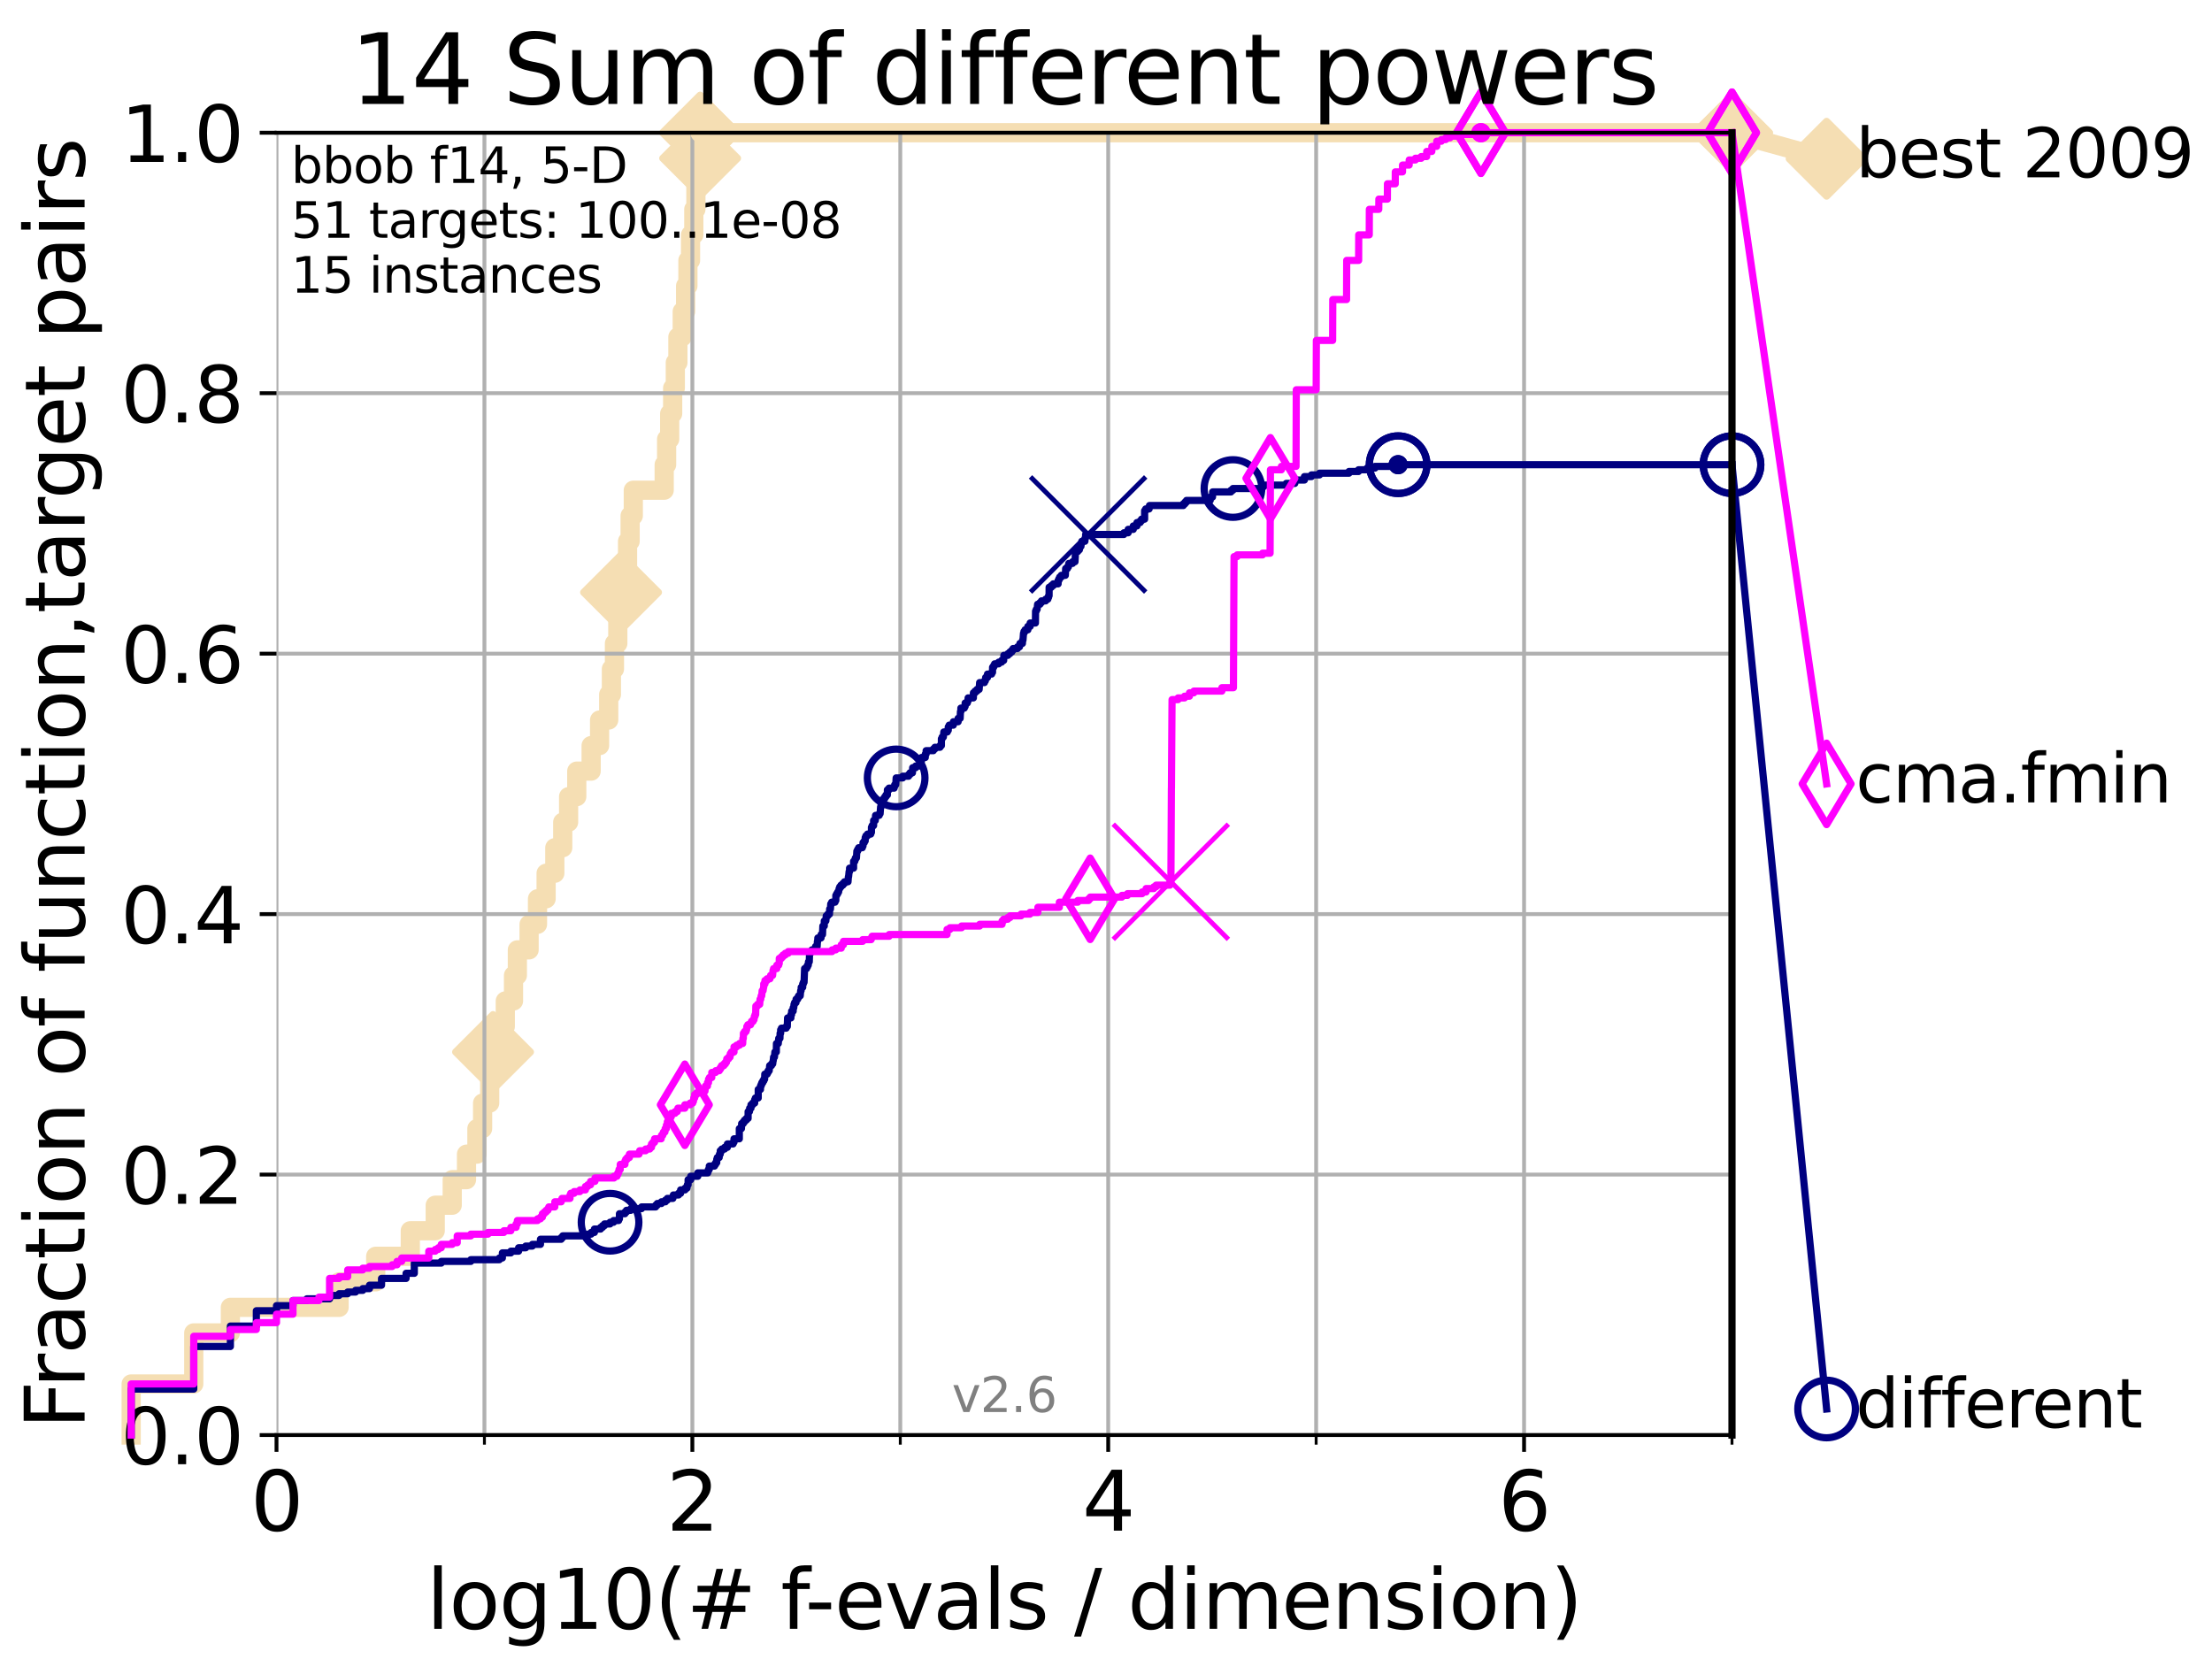 <?xml version="1.0" encoding="utf-8" standalone="no"?>
<!DOCTYPE svg PUBLIC "-//W3C//DTD SVG 1.1//EN"
  "http://www.w3.org/Graphics/SVG/1.1/DTD/svg11.dtd">
<svg height="345.6pt" version="1.1" viewBox="0 0 460.8 345.6" width="460.8pt" xmlns="http://www.w3.org/2000/svg" xmlns:xlink="http://www.w3.org/1999/xlink">
 <defs>
  <style type="text/css">*{stroke-linecap:butt;stroke-linejoin:round;}</style>
 </defs>
 <g id="figure_1">
  <g id="patch_1">
   <path d="M 0 345.6 
L 460.8 345.6 
L 460.8 0 
L 0 0 
z
" style="fill:#ffffff;"/>
  </g>
  <g id="axes_1">
   <g id="patch_2">
    <path d="M 57.6 298.944 
L 360.806 298.944 
L 360.806 27.648 
L 57.6 27.648 
z
" style="fill:#ffffff;"/>
   </g>
   <g id="line2d_1">
    <path d="M 27.324 298.944 
L 27.324 288.305 
L 40.363 288.305 
L 40.363 277.666 
L 47.991 277.666 
L 47.991 272.346 
L 70.639 272.346 
L 70.639 267.027 
L 78.267 267.027 
L 78.267 261.707 
L 85.471 261.707 
L 85.471 256.388 
L 90.668 256.388 
L 90.668 251.068 
L 94.206 251.068 
L 94.206 245.749 
L 97.182 245.749 
L 97.182 240.429 
L 99.347 240.429 
L 99.347 235.11 
L 100.535 235.11 
L 100.535 229.79 
L 102.011 229.79 
L 102.011 224.471 
L 102.708 224.471 
L 102.708 219.151 
L 103.707 219.151 
L 103.707 213.832 
L 105.263 213.832 
L 105.263 208.512 
L 106.974 208.512 
L 106.974 203.192 
L 107.775 203.192 
L 107.775 197.873 
L 110.221 197.873 
L 110.221 192.553 
L 111.972 192.553 
L 111.972 187.234 
L 113.765 187.234 
L 113.765 181.914 
L 115.576 181.914 
L 115.576 176.595 
L 117.227 176.595 
L 117.227 171.275 
L 118.451 171.275 
L 118.451 165.956 
L 120.149 165.956 
L 120.149 160.636 
L 123.145 160.636 
L 123.145 155.317 
L 124.907 155.317 
L 124.907 149.997 
L 126.804 149.997 
L 126.804 144.678 
L 127.366 144.678 
L 127.366 139.358 
L 128.001 139.358 
L 128.001 134.039 
L 128.701 134.039 
L 128.701 128.719 
L 129.376 128.719 
L 129.376 123.4 
L 130.345 123.4 
L 130.345 118.08 
L 130.734 118.08 
L 130.734 112.76 
L 131.266 112.76 
L 131.266 107.441 
L 131.929 107.441 
L 131.929 102.121 
L 138.362 102.121 
L 138.362 96.802 
L 138.869 96.802 
L 138.869 91.482 
L 139.508 91.482 
L 139.508 86.163 
L 140.127 86.163 
L 140.127 80.843 
L 140.68 80.843 
L 140.68 75.524 
L 141.217 75.524 
L 141.217 70.204 
L 142.123 70.204 
L 142.123 64.885 
L 142.825 64.885 
L 142.825 59.565 
L 143.305 59.565 
L 143.305 54.246 
L 143.85 54.246 
L 143.85 48.926 
L 144.529 48.926 
L 144.529 43.607 
L 144.968 43.607 
L 144.968 38.287 
L 145.538 38.287 
L 145.538 32.968 
L 145.852 32.968 
L 145.852 27.648 
L 360.806 27.648 
" style="fill:none;stroke:#f5deb3;stroke-linecap:square;stroke-width:4;"/>
   </g>
   <g id="line2d_2">
    <defs>
     <path d="M -0 7.778 
L 7.778 0 
L 0 -7.778 
L -7.778 -0 
z
" id="m6b2eeed274" style="stroke:#f5deb3;stroke-linejoin:miter;stroke-width:1.5;"/>
    </defs>
    <g>
     <use style="fill:#f5deb3;stroke:#f5deb3;stroke-linejoin:miter;stroke-width:1.5;" x="102.708" xlink:href="#m6b2eeed274" y="219.151"/>
     <use style="fill:#f5deb3;stroke:#f5deb3;stroke-linejoin:miter;stroke-width:1.5;" x="129.376" xlink:href="#m6b2eeed274" y="123.4"/>
     <use style="fill:#f5deb3;stroke:#f5deb3;stroke-linejoin:miter;stroke-width:1.5;" x="145.852" xlink:href="#m6b2eeed274" y="32.968"/>
     <use style="fill:#f5deb3;stroke:#f5deb3;stroke-linejoin:miter;stroke-width:1.5;" x="145.852" xlink:href="#m6b2eeed274" y="27.648"/>
     <use style="fill:#f5deb3;stroke:#f5deb3;stroke-linejoin:miter;stroke-width:1.5;" x="145.852" xlink:href="#m6b2eeed274" y="27.648"/>
     <use style="fill:#f5deb3;stroke:#f5deb3;stroke-linejoin:miter;stroke-width:1.5;" x="360.806" xlink:href="#m6b2eeed274" y="27.648"/>
    </g>
   </g>
   <g id="line2d_3">
    <path style="fill:none;stroke:#f5deb3;stroke-linecap:square;stroke-width:4;"/>
    <g/>
   </g>
   <g id="line2d_4">
    <path d="M 360.806 27.648 
L 380.515 33.074 
" style="fill:none;stroke:#f5deb3;stroke-linecap:square;stroke-width:4;"/>
    <g>
     <use style="fill:#f5deb3;stroke:#f5deb3;stroke-linejoin:miter;stroke-width:1.5;" x="360.806" xlink:href="#m6b2eeed274" y="27.648"/>
     <use style="fill:#f5deb3;stroke:#f5deb3;stroke-linejoin:miter;stroke-width:1.5;" x="380.515" xlink:href="#m6b2eeed274" y="33.074"/>
    </g>
   </g>
   <g id="matplotlib.axis_1">
    <g id="xtick_1">
     <g id="line2d_5">
      <path clip-path="url(#p9a50082e87)" d="M 57.6 298.944 
L 57.6 27.648 
" style="fill:none;stroke:#b0b0b0;stroke-linecap:square;stroke-width:0.8;"/>
     </g>
     <g id="line2d_6">
      <defs>
       <path d="M 0 0 
L 0 3.5 
" id="m1afdd37494" style="stroke:#000000;stroke-width:0.8;"/>
      </defs>
      <g>
       <use style="stroke:#000000;stroke-width:0.8;" x="57.6" xlink:href="#m1afdd37494" y="298.944"/>
      </g>
     </g>
     <g id="text_1">
      <!-- 0 -->
      <g transform="translate(52.192 318.861)scale(0.17 -0.17)">
       <defs>
        <path d="M 2034 4250 
Q 1547 4250 1301 3770 
Q 1056 3291 1056 2328 
Q 1056 1369 1301 889 
Q 1547 409 2034 409 
Q 2525 409 2770 889 
Q 3016 1369 3016 2328 
Q 3016 3291 2770 3770 
Q 2525 4250 2034 4250 
z
M 2034 4750 
Q 2819 4750 3233 4129 
Q 3647 3509 3647 2328 
Q 3647 1150 3233 529 
Q 2819 -91 2034 -91 
Q 1250 -91 836 529 
Q 422 1150 422 2328 
Q 422 3509 836 4129 
Q 1250 4750 2034 4750 
z
" id="DejaVuSans-30" transform="scale(0.016)"/>
       </defs>
       <use xlink:href="#DejaVuSans-30"/>
      </g>
     </g>
    </g>
    <g id="xtick_2">
     <g id="line2d_7">
      <path clip-path="url(#p9a50082e87)" d="M 144.23 298.944 
L 144.23 27.648 
" style="fill:none;stroke:#b0b0b0;stroke-linecap:square;stroke-width:0.8;"/>
     </g>
     <g id="line2d_8">
      <g>
       <use style="stroke:#000000;stroke-width:0.8;" x="144.23" xlink:href="#m1afdd37494" y="298.944"/>
      </g>
     </g>
     <g id="text_2">
      <!-- 2 -->
      <g transform="translate(138.822 318.861)scale(0.17 -0.17)">
       <defs>
        <path d="M 1228 531 
L 3431 531 
L 3431 0 
L 469 0 
L 469 531 
Q 828 903 1448 1529 
Q 2069 2156 2228 2338 
Q 2531 2678 2651 2914 
Q 2772 3150 2772 3378 
Q 2772 3750 2511 3984 
Q 2250 4219 1831 4219 
Q 1534 4219 1204 4116 
Q 875 4013 500 3803 
L 500 4441 
Q 881 4594 1212 4672 
Q 1544 4750 1819 4750 
Q 2544 4750 2975 4387 
Q 3406 4025 3406 3419 
Q 3406 3131 3298 2873 
Q 3191 2616 2906 2266 
Q 2828 2175 2409 1742 
Q 1991 1309 1228 531 
z
" id="DejaVuSans-32" transform="scale(0.016)"/>
       </defs>
       <use xlink:href="#DejaVuSans-32"/>
      </g>
     </g>
    </g>
    <g id="xtick_3">
     <g id="line2d_9">
      <path clip-path="url(#p9a50082e87)" d="M 230.861 298.944 
L 230.861 27.648 
" style="fill:none;stroke:#b0b0b0;stroke-linecap:square;stroke-width:0.8;"/>
     </g>
     <g id="line2d_10">
      <g>
       <use style="stroke:#000000;stroke-width:0.8;" x="230.861" xlink:href="#m1afdd37494" y="298.944"/>
      </g>
     </g>
     <g id="text_3">
      <!-- 4 -->
      <g transform="translate(225.453 318.861)scale(0.17 -0.17)">
       <defs>
        <path d="M 2419 4116 
L 825 1625 
L 2419 1625 
L 2419 4116 
z
M 2253 4666 
L 3047 4666 
L 3047 1625 
L 3713 1625 
L 3713 1100 
L 3047 1100 
L 3047 0 
L 2419 0 
L 2419 1100 
L 313 1100 
L 313 1709 
L 2253 4666 
z
" id="DejaVuSans-34" transform="scale(0.016)"/>
       </defs>
       <use xlink:href="#DejaVuSans-34"/>
      </g>
     </g>
    </g>
    <g id="xtick_4">
     <g id="line2d_11">
      <path clip-path="url(#p9a50082e87)" d="M 317.491 298.944 
L 317.491 27.648 
" style="fill:none;stroke:#b0b0b0;stroke-linecap:square;stroke-width:0.8;"/>
     </g>
     <g id="line2d_12">
      <g>
       <use style="stroke:#000000;stroke-width:0.8;" x="317.491" xlink:href="#m1afdd37494" y="298.944"/>
      </g>
     </g>
     <g id="text_4">
      <!-- 6 -->
      <g transform="translate(312.083 318.861)scale(0.17 -0.17)">
       <defs>
        <path d="M 2113 2584 
Q 1688 2584 1439 2293 
Q 1191 2003 1191 1497 
Q 1191 994 1439 701 
Q 1688 409 2113 409 
Q 2538 409 2786 701 
Q 3034 994 3034 1497 
Q 3034 2003 2786 2293 
Q 2538 2584 2113 2584 
z
M 3366 4563 
L 3366 3988 
Q 3128 4100 2886 4159 
Q 2644 4219 2406 4219 
Q 1781 4219 1451 3797 
Q 1122 3375 1075 2522 
Q 1259 2794 1537 2939 
Q 1816 3084 2150 3084 
Q 2853 3084 3261 2657 
Q 3669 2231 3669 1497 
Q 3669 778 3244 343 
Q 2819 -91 2113 -91 
Q 1303 -91 875 529 
Q 447 1150 447 2328 
Q 447 3434 972 4092 
Q 1497 4750 2381 4750 
Q 2619 4750 2861 4703 
Q 3103 4656 3366 4563 
z
" id="DejaVuSans-36" transform="scale(0.016)"/>
       </defs>
       <use xlink:href="#DejaVuSans-36"/>
      </g>
     </g>
    </g>
    <g id="xtick_5">
     <g id="line2d_13">
      <path clip-path="url(#p9a50082e87)" d="M 100.915 298.944 
L 100.915 27.648 
" style="fill:none;stroke:#b0b0b0;stroke-linecap:square;stroke-width:0.8;"/>
     </g>
     <g id="line2d_14">
      <defs>
       <path d="M 0 0 
L 0 2 
" id="m8c0dea6f66" style="stroke:#000000;stroke-width:0.6;"/>
      </defs>
      <g>
       <use style="stroke:#000000;stroke-width:0.6;" x="100.915" xlink:href="#m8c0dea6f66" y="298.944"/>
      </g>
     </g>
    </g>
    <g id="xtick_6">
     <g id="line2d_15">
      <path clip-path="url(#p9a50082e87)" d="M 187.546 298.944 
L 187.546 27.648 
" style="fill:none;stroke:#b0b0b0;stroke-linecap:square;stroke-width:0.8;"/>
     </g>
     <g id="line2d_16">
      <g>
       <use style="stroke:#000000;stroke-width:0.6;" x="187.546" xlink:href="#m8c0dea6f66" y="298.944"/>
      </g>
     </g>
    </g>
    <g id="xtick_7">
     <g id="line2d_17">
      <path clip-path="url(#p9a50082e87)" d="M 274.176 298.944 
L 274.176 27.648 
" style="fill:none;stroke:#b0b0b0;stroke-linecap:square;stroke-width:0.8;"/>
     </g>
     <g id="line2d_18">
      <g>
       <use style="stroke:#000000;stroke-width:0.6;" x="274.176" xlink:href="#m8c0dea6f66" y="298.944"/>
      </g>
     </g>
    </g>
    <g id="xtick_8">
     <g id="line2d_19">
      <path clip-path="url(#p9a50082e87)" d="M 360.806 298.944 
L 360.806 27.648 
" style="fill:none;stroke:#b0b0b0;stroke-linecap:square;stroke-width:0.8;"/>
     </g>
     <g id="line2d_20">
      <g>
       <use style="stroke:#000000;stroke-width:0.6;" x="360.806" xlink:href="#m8c0dea6f66" y="298.944"/>
      </g>
     </g>
    </g>
    <g id="text_5">
     <!-- log10(# f-evals / dimension) -->
     <g transform="translate(88.823 339.314)scale(0.17 -0.17)">
      <defs>
       <path d="M 603 4863 
L 1178 4863 
L 1178 0 
L 603 0 
L 603 4863 
z
" id="DejaVuSans-6c" transform="scale(0.016)"/>
       <path d="M 1959 3097 
Q 1497 3097 1228 2736 
Q 959 2375 959 1747 
Q 959 1119 1226 758 
Q 1494 397 1959 397 
Q 2419 397 2687 759 
Q 2956 1122 2956 1747 
Q 2956 2369 2687 2733 
Q 2419 3097 1959 3097 
z
M 1959 3584 
Q 2709 3584 3137 3096 
Q 3566 2609 3566 1747 
Q 3566 888 3137 398 
Q 2709 -91 1959 -91 
Q 1206 -91 779 398 
Q 353 888 353 1747 
Q 353 2609 779 3096 
Q 1206 3584 1959 3584 
z
" id="DejaVuSans-6f" transform="scale(0.016)"/>
       <path d="M 2906 1791 
Q 2906 2416 2648 2759 
Q 2391 3103 1925 3103 
Q 1463 3103 1205 2759 
Q 947 2416 947 1791 
Q 947 1169 1205 825 
Q 1463 481 1925 481 
Q 2391 481 2648 825 
Q 2906 1169 2906 1791 
z
M 3481 434 
Q 3481 -459 3084 -895 
Q 2688 -1331 1869 -1331 
Q 1566 -1331 1297 -1286 
Q 1028 -1241 775 -1147 
L 775 -588 
Q 1028 -725 1275 -790 
Q 1522 -856 1778 -856 
Q 2344 -856 2625 -561 
Q 2906 -266 2906 331 
L 2906 616 
Q 2728 306 2450 153 
Q 2172 0 1784 0 
Q 1141 0 747 490 
Q 353 981 353 1791 
Q 353 2603 747 3093 
Q 1141 3584 1784 3584 
Q 2172 3584 2450 3431 
Q 2728 3278 2906 2969 
L 2906 3500 
L 3481 3500 
L 3481 434 
z
" id="DejaVuSans-67" transform="scale(0.016)"/>
       <path d="M 794 531 
L 1825 531 
L 1825 4091 
L 703 3866 
L 703 4441 
L 1819 4666 
L 2450 4666 
L 2450 531 
L 3481 531 
L 3481 0 
L 794 0 
L 794 531 
z
" id="DejaVuSans-31" transform="scale(0.016)"/>
       <path d="M 1984 4856 
Q 1566 4138 1362 3434 
Q 1159 2731 1159 2009 
Q 1159 1288 1364 580 
Q 1569 -128 1984 -844 
L 1484 -844 
Q 1016 -109 783 600 
Q 550 1309 550 2009 
Q 550 2706 781 3412 
Q 1013 4119 1484 4856 
L 1984 4856 
z
" id="DejaVuSans-28" transform="scale(0.016)"/>
       <path d="M 3272 2816 
L 2363 2816 
L 2100 1772 
L 3016 1772 
L 3272 2816 
z
M 2803 4594 
L 2478 3297 
L 3391 3297 
L 3719 4594 
L 4219 4594 
L 3897 3297 
L 4872 3297 
L 4872 2816 
L 3775 2816 
L 3519 1772 
L 4513 1772 
L 4513 1294 
L 3397 1294 
L 3072 0 
L 2572 0 
L 2894 1294 
L 1978 1294 
L 1656 0 
L 1153 0 
L 1478 1294 
L 494 1294 
L 494 1772 
L 1594 1772 
L 1856 2816 
L 850 2816 
L 850 3297 
L 1978 3297 
L 2297 4594 
L 2803 4594 
z
" id="DejaVuSans-23" transform="scale(0.016)"/>
       <path id="DejaVuSans-20" transform="scale(0.016)"/>
       <path d="M 2375 4863 
L 2375 4384 
L 1825 4384 
Q 1516 4384 1395 4259 
Q 1275 4134 1275 3809 
L 1275 3500 
L 2222 3500 
L 2222 3053 
L 1275 3053 
L 1275 0 
L 697 0 
L 697 3053 
L 147 3053 
L 147 3500 
L 697 3500 
L 697 3744 
Q 697 4328 969 4595 
Q 1241 4863 1831 4863 
L 2375 4863 
z
" id="DejaVuSans-66" transform="scale(0.016)"/>
       <path d="M 313 2009 
L 1997 2009 
L 1997 1497 
L 313 1497 
L 313 2009 
z
" id="DejaVuSans-2d" transform="scale(0.016)"/>
       <path d="M 3597 1894 
L 3597 1613 
L 953 1613 
Q 991 1019 1311 708 
Q 1631 397 2203 397 
Q 2534 397 2845 478 
Q 3156 559 3463 722 
L 3463 178 
Q 3153 47 2828 -22 
Q 2503 -91 2169 -91 
Q 1331 -91 842 396 
Q 353 884 353 1716 
Q 353 2575 817 3079 
Q 1281 3584 2069 3584 
Q 2775 3584 3186 3129 
Q 3597 2675 3597 1894 
z
M 3022 2063 
Q 3016 2534 2758 2815 
Q 2500 3097 2075 3097 
Q 1594 3097 1305 2825 
Q 1016 2553 972 2059 
L 3022 2063 
z
" id="DejaVuSans-65" transform="scale(0.016)"/>
       <path d="M 191 3500 
L 800 3500 
L 1894 563 
L 2988 3500 
L 3597 3500 
L 2284 0 
L 1503 0 
L 191 3500 
z
" id="DejaVuSans-76" transform="scale(0.016)"/>
       <path d="M 2194 1759 
Q 1497 1759 1228 1600 
Q 959 1441 959 1056 
Q 959 750 1161 570 
Q 1363 391 1709 391 
Q 2188 391 2477 730 
Q 2766 1069 2766 1631 
L 2766 1759 
L 2194 1759 
z
M 3341 1997 
L 3341 0 
L 2766 0 
L 2766 531 
Q 2569 213 2275 61 
Q 1981 -91 1556 -91 
Q 1019 -91 701 211 
Q 384 513 384 1019 
Q 384 1609 779 1909 
Q 1175 2209 1959 2209 
L 2766 2209 
L 2766 2266 
Q 2766 2663 2505 2880 
Q 2244 3097 1772 3097 
Q 1472 3097 1187 3025 
Q 903 2953 641 2809 
L 641 3341 
Q 956 3463 1253 3523 
Q 1550 3584 1831 3584 
Q 2591 3584 2966 3190 
Q 3341 2797 3341 1997 
z
" id="DejaVuSans-61" transform="scale(0.016)"/>
       <path d="M 2834 3397 
L 2834 2853 
Q 2591 2978 2328 3040 
Q 2066 3103 1784 3103 
Q 1356 3103 1142 2972 
Q 928 2841 928 2578 
Q 928 2378 1081 2264 
Q 1234 2150 1697 2047 
L 1894 2003 
Q 2506 1872 2764 1633 
Q 3022 1394 3022 966 
Q 3022 478 2636 193 
Q 2250 -91 1575 -91 
Q 1294 -91 989 -36 
Q 684 19 347 128 
L 347 722 
Q 666 556 975 473 
Q 1284 391 1588 391 
Q 1994 391 2212 530 
Q 2431 669 2431 922 
Q 2431 1156 2273 1281 
Q 2116 1406 1581 1522 
L 1381 1569 
Q 847 1681 609 1914 
Q 372 2147 372 2553 
Q 372 3047 722 3315 
Q 1072 3584 1716 3584 
Q 2034 3584 2315 3537 
Q 2597 3491 2834 3397 
z
" id="DejaVuSans-73" transform="scale(0.016)"/>
       <path d="M 1625 4666 
L 2156 4666 
L 531 -594 
L 0 -594 
L 1625 4666 
z
" id="DejaVuSans-2f" transform="scale(0.016)"/>
       <path d="M 2906 2969 
L 2906 4863 
L 3481 4863 
L 3481 0 
L 2906 0 
L 2906 525 
Q 2725 213 2448 61 
Q 2172 -91 1784 -91 
Q 1150 -91 751 415 
Q 353 922 353 1747 
Q 353 2572 751 3078 
Q 1150 3584 1784 3584 
Q 2172 3584 2448 3432 
Q 2725 3281 2906 2969 
z
M 947 1747 
Q 947 1113 1208 752 
Q 1469 391 1925 391 
Q 2381 391 2643 752 
Q 2906 1113 2906 1747 
Q 2906 2381 2643 2742 
Q 2381 3103 1925 3103 
Q 1469 3103 1208 2742 
Q 947 2381 947 1747 
z
" id="DejaVuSans-64" transform="scale(0.016)"/>
       <path d="M 603 3500 
L 1178 3500 
L 1178 0 
L 603 0 
L 603 3500 
z
M 603 4863 
L 1178 4863 
L 1178 4134 
L 603 4134 
L 603 4863 
z
" id="DejaVuSans-69" transform="scale(0.016)"/>
       <path d="M 3328 2828 
Q 3544 3216 3844 3400 
Q 4144 3584 4550 3584 
Q 5097 3584 5394 3201 
Q 5691 2819 5691 2113 
L 5691 0 
L 5113 0 
L 5113 2094 
Q 5113 2597 4934 2840 
Q 4756 3084 4391 3084 
Q 3944 3084 3684 2787 
Q 3425 2491 3425 1978 
L 3425 0 
L 2847 0 
L 2847 2094 
Q 2847 2600 2669 2842 
Q 2491 3084 2119 3084 
Q 1678 3084 1418 2786 
Q 1159 2488 1159 1978 
L 1159 0 
L 581 0 
L 581 3500 
L 1159 3500 
L 1159 2956 
Q 1356 3278 1631 3431 
Q 1906 3584 2284 3584 
Q 2666 3584 2933 3390 
Q 3200 3197 3328 2828 
z
" id="DejaVuSans-6d" transform="scale(0.016)"/>
       <path d="M 3513 2113 
L 3513 0 
L 2938 0 
L 2938 2094 
Q 2938 2591 2744 2837 
Q 2550 3084 2163 3084 
Q 1697 3084 1428 2787 
Q 1159 2491 1159 1978 
L 1159 0 
L 581 0 
L 581 3500 
L 1159 3500 
L 1159 2956 
Q 1366 3272 1645 3428 
Q 1925 3584 2291 3584 
Q 2894 3584 3203 3211 
Q 3513 2838 3513 2113 
z
" id="DejaVuSans-6e" transform="scale(0.016)"/>
       <path d="M 513 4856 
L 1013 4856 
Q 1481 4119 1714 3412 
Q 1947 2706 1947 2009 
Q 1947 1309 1714 600 
Q 1481 -109 1013 -844 
L 513 -844 
Q 928 -128 1133 580 
Q 1338 1288 1338 2009 
Q 1338 2731 1133 3434 
Q 928 4138 513 4856 
z
" id="DejaVuSans-29" transform="scale(0.016)"/>
      </defs>
      <use xlink:href="#DejaVuSans-6c"/>
      <use x="27.783" xlink:href="#DejaVuSans-6f"/>
      <use x="88.965" xlink:href="#DejaVuSans-67"/>
      <use x="152.441" xlink:href="#DejaVuSans-31"/>
      <use x="216.064" xlink:href="#DejaVuSans-30"/>
      <use x="279.688" xlink:href="#DejaVuSans-28"/>
      <use x="318.701" xlink:href="#DejaVuSans-23"/>
      <use x="402.49" xlink:href="#DejaVuSans-20"/>
      <use x="434.277" xlink:href="#DejaVuSans-66"/>
      <use x="463.982" xlink:href="#DejaVuSans-2d"/>
      <use x="500.066" xlink:href="#DejaVuSans-65"/>
      <use x="561.59" xlink:href="#DejaVuSans-76"/>
      <use x="620.77" xlink:href="#DejaVuSans-61"/>
      <use x="682.049" xlink:href="#DejaVuSans-6c"/>
      <use x="709.832" xlink:href="#DejaVuSans-73"/>
      <use x="761.932" xlink:href="#DejaVuSans-20"/>
      <use x="793.719" xlink:href="#DejaVuSans-2f"/>
      <use x="827.41" xlink:href="#DejaVuSans-20"/>
      <use x="859.197" xlink:href="#DejaVuSans-64"/>
      <use x="922.674" xlink:href="#DejaVuSans-69"/>
      <use x="950.457" xlink:href="#DejaVuSans-6d"/>
      <use x="1047.869" xlink:href="#DejaVuSans-65"/>
      <use x="1109.393" xlink:href="#DejaVuSans-6e"/>
      <use x="1172.771" xlink:href="#DejaVuSans-73"/>
      <use x="1224.871" xlink:href="#DejaVuSans-69"/>
      <use x="1252.654" xlink:href="#DejaVuSans-6f"/>
      <use x="1313.836" xlink:href="#DejaVuSans-6e"/>
      <use x="1377.215" xlink:href="#DejaVuSans-29"/>
     </g>
    </g>
   </g>
   <g id="matplotlib.axis_2">
    <g id="ytick_1">
     <g id="line2d_21">
      <path clip-path="url(#p9a50082e87)" d="M 57.6 298.944 
L 360.806 298.944 
" style="fill:none;stroke:#b0b0b0;stroke-linecap:square;stroke-width:0.8;"/>
     </g>
     <g id="line2d_22">
      <defs>
       <path d="M 0 0 
L -3.5 0 
" id="md4cbfbf744" style="stroke:#000000;stroke-width:0.8;"/>
      </defs>
      <g>
       <use style="stroke:#000000;stroke-width:0.8;" x="57.6" xlink:href="#md4cbfbf744" y="298.944"/>
      </g>
     </g>
     <g id="text_6">
      <!-- 0.0 -->
      <g transform="translate(25.155 305.023)scale(0.16 -0.16)">
       <defs>
        <path d="M 684 794 
L 1344 794 
L 1344 0 
L 684 0 
L 684 794 
z
" id="DejaVuSans-2e" transform="scale(0.016)"/>
       </defs>
       <use xlink:href="#DejaVuSans-30"/>
       <use x="63.623" xlink:href="#DejaVuSans-2e"/>
       <use x="95.41" xlink:href="#DejaVuSans-30"/>
      </g>
     </g>
    </g>
    <g id="ytick_2">
     <g id="line2d_23">
      <path clip-path="url(#p9a50082e87)" d="M 57.6 244.685 
L 360.806 244.685 
" style="fill:none;stroke:#b0b0b0;stroke-linecap:square;stroke-width:0.8;"/>
     </g>
     <g id="line2d_24">
      <g>
       <use style="stroke:#000000;stroke-width:0.8;" x="57.6" xlink:href="#md4cbfbf744" y="244.685"/>
      </g>
     </g>
     <g id="text_7">
      <!-- 0.2 -->
      <g transform="translate(25.155 250.764)scale(0.16 -0.16)">
       <use xlink:href="#DejaVuSans-30"/>
       <use x="63.623" xlink:href="#DejaVuSans-2e"/>
       <use x="95.41" xlink:href="#DejaVuSans-32"/>
      </g>
     </g>
    </g>
    <g id="ytick_3">
     <g id="line2d_25">
      <path clip-path="url(#p9a50082e87)" d="M 57.6 190.426 
L 360.806 190.426 
" style="fill:none;stroke:#b0b0b0;stroke-linecap:square;stroke-width:0.8;"/>
     </g>
     <g id="line2d_26">
      <g>
       <use style="stroke:#000000;stroke-width:0.8;" x="57.6" xlink:href="#md4cbfbf744" y="190.426"/>
      </g>
     </g>
     <g id="text_8">
      <!-- 0.4 -->
      <g transform="translate(25.155 196.504)scale(0.16 -0.16)">
       <use xlink:href="#DejaVuSans-30"/>
       <use x="63.623" xlink:href="#DejaVuSans-2e"/>
       <use x="95.41" xlink:href="#DejaVuSans-34"/>
      </g>
     </g>
    </g>
    <g id="ytick_4">
     <g id="line2d_27">
      <path clip-path="url(#p9a50082e87)" d="M 57.6 136.166 
L 360.806 136.166 
" style="fill:none;stroke:#b0b0b0;stroke-linecap:square;stroke-width:0.8;"/>
     </g>
     <g id="line2d_28">
      <g>
       <use style="stroke:#000000;stroke-width:0.8;" x="57.6" xlink:href="#md4cbfbf744" y="136.166"/>
      </g>
     </g>
     <g id="text_9">
      <!-- 0.6 -->
      <g transform="translate(25.155 142.245)scale(0.16 -0.16)">
       <use xlink:href="#DejaVuSans-30"/>
       <use x="63.623" xlink:href="#DejaVuSans-2e"/>
       <use x="95.41" xlink:href="#DejaVuSans-36"/>
      </g>
     </g>
    </g>
    <g id="ytick_5">
     <g id="line2d_29">
      <path clip-path="url(#p9a50082e87)" d="M 57.6 81.907 
L 360.806 81.907 
" style="fill:none;stroke:#b0b0b0;stroke-linecap:square;stroke-width:0.8;"/>
     </g>
     <g id="line2d_30">
      <g>
       <use style="stroke:#000000;stroke-width:0.8;" x="57.6" xlink:href="#md4cbfbf744" y="81.907"/>
      </g>
     </g>
     <g id="text_10">
      <!-- 0.8 -->
      <g transform="translate(25.155 87.986)scale(0.16 -0.16)">
       <defs>
        <path d="M 2034 2216 
Q 1584 2216 1326 1975 
Q 1069 1734 1069 1313 
Q 1069 891 1326 650 
Q 1584 409 2034 409 
Q 2484 409 2743 651 
Q 3003 894 3003 1313 
Q 3003 1734 2745 1975 
Q 2488 2216 2034 2216 
z
M 1403 2484 
Q 997 2584 770 2862 
Q 544 3141 544 3541 
Q 544 4100 942 4425 
Q 1341 4750 2034 4750 
Q 2731 4750 3128 4425 
Q 3525 4100 3525 3541 
Q 3525 3141 3298 2862 
Q 3072 2584 2669 2484 
Q 3125 2378 3379 2068 
Q 3634 1759 3634 1313 
Q 3634 634 3220 271 
Q 2806 -91 2034 -91 
Q 1263 -91 848 271 
Q 434 634 434 1313 
Q 434 1759 690 2068 
Q 947 2378 1403 2484 
z
M 1172 3481 
Q 1172 3119 1398 2916 
Q 1625 2713 2034 2713 
Q 2441 2713 2670 2916 
Q 2900 3119 2900 3481 
Q 2900 3844 2670 4047 
Q 2441 4250 2034 4250 
Q 1625 4250 1398 4047 
Q 1172 3844 1172 3481 
z
" id="DejaVuSans-38" transform="scale(0.016)"/>
       </defs>
       <use xlink:href="#DejaVuSans-30"/>
       <use x="63.623" xlink:href="#DejaVuSans-2e"/>
       <use x="95.41" xlink:href="#DejaVuSans-38"/>
      </g>
     </g>
    </g>
    <g id="ytick_6">
     <g id="line2d_31">
      <path clip-path="url(#p9a50082e87)" d="M 57.6 27.648 
L 360.806 27.648 
" style="fill:none;stroke:#b0b0b0;stroke-linecap:square;stroke-width:0.8;"/>
     </g>
     <g id="line2d_32">
      <g>
       <use style="stroke:#000000;stroke-width:0.8;" x="57.6" xlink:href="#md4cbfbf744" y="27.648"/>
      </g>
     </g>
     <g id="text_11">
      <!-- 1.0 -->
      <g transform="translate(25.155 33.727)scale(0.16 -0.16)">
       <use xlink:href="#DejaVuSans-31"/>
       <use x="63.623" xlink:href="#DejaVuSans-2e"/>
       <use x="95.41" xlink:href="#DejaVuSans-30"/>
      </g>
     </g>
    </g>
    <g id="text_12">
     <!-- Fraction of function,target pairs -->
     <g transform="translate(17.62 297.681)rotate(-90)scale(0.17 -0.17)">
      <defs>
       <path d="M 628 4666 
L 3309 4666 
L 3309 4134 
L 1259 4134 
L 1259 2759 
L 3109 2759 
L 3109 2228 
L 1259 2228 
L 1259 0 
L 628 0 
L 628 4666 
z
" id="DejaVuSans-46" transform="scale(0.016)"/>
       <path d="M 2631 2963 
Q 2534 3019 2420 3045 
Q 2306 3072 2169 3072 
Q 1681 3072 1420 2755 
Q 1159 2438 1159 1844 
L 1159 0 
L 581 0 
L 581 3500 
L 1159 3500 
L 1159 2956 
Q 1341 3275 1631 3429 
Q 1922 3584 2338 3584 
Q 2397 3584 2469 3576 
Q 2541 3569 2628 3553 
L 2631 2963 
z
" id="DejaVuSans-72" transform="scale(0.016)"/>
       <path d="M 3122 3366 
L 3122 2828 
Q 2878 2963 2633 3030 
Q 2388 3097 2138 3097 
Q 1578 3097 1268 2742 
Q 959 2388 959 1747 
Q 959 1106 1268 751 
Q 1578 397 2138 397 
Q 2388 397 2633 464 
Q 2878 531 3122 666 
L 3122 134 
Q 2881 22 2623 -34 
Q 2366 -91 2075 -91 
Q 1284 -91 818 406 
Q 353 903 353 1747 
Q 353 2603 823 3093 
Q 1294 3584 2113 3584 
Q 2378 3584 2631 3529 
Q 2884 3475 3122 3366 
z
" id="DejaVuSans-63" transform="scale(0.016)"/>
       <path d="M 1172 4494 
L 1172 3500 
L 2356 3500 
L 2356 3053 
L 1172 3053 
L 1172 1153 
Q 1172 725 1289 603 
Q 1406 481 1766 481 
L 2356 481 
L 2356 0 
L 1766 0 
Q 1100 0 847 248 
Q 594 497 594 1153 
L 594 3053 
L 172 3053 
L 172 3500 
L 594 3500 
L 594 4494 
L 1172 4494 
z
" id="DejaVuSans-74" transform="scale(0.016)"/>
       <path d="M 544 1381 
L 544 3500 
L 1119 3500 
L 1119 1403 
Q 1119 906 1312 657 
Q 1506 409 1894 409 
Q 2359 409 2629 706 
Q 2900 1003 2900 1516 
L 2900 3500 
L 3475 3500 
L 3475 0 
L 2900 0 
L 2900 538 
Q 2691 219 2414 64 
Q 2138 -91 1772 -91 
Q 1169 -91 856 284 
Q 544 659 544 1381 
z
M 1991 3584 
L 1991 3584 
z
" id="DejaVuSans-75" transform="scale(0.016)"/>
       <path d="M 750 794 
L 1409 794 
L 1409 256 
L 897 -744 
L 494 -744 
L 750 256 
L 750 794 
z
" id="DejaVuSans-2c" transform="scale(0.016)"/>
       <path d="M 1159 525 
L 1159 -1331 
L 581 -1331 
L 581 3500 
L 1159 3500 
L 1159 2969 
Q 1341 3281 1617 3432 
Q 1894 3584 2278 3584 
Q 2916 3584 3314 3078 
Q 3713 2572 3713 1747 
Q 3713 922 3314 415 
Q 2916 -91 2278 -91 
Q 1894 -91 1617 61 
Q 1341 213 1159 525 
z
M 3116 1747 
Q 3116 2381 2855 2742 
Q 2594 3103 2138 3103 
Q 1681 3103 1420 2742 
Q 1159 2381 1159 1747 
Q 1159 1113 1420 752 
Q 1681 391 2138 391 
Q 2594 391 2855 752 
Q 3116 1113 3116 1747 
z
" id="DejaVuSans-70" transform="scale(0.016)"/>
      </defs>
      <use xlink:href="#DejaVuSans-46"/>
      <use x="50.27" xlink:href="#DejaVuSans-72"/>
      <use x="91.383" xlink:href="#DejaVuSans-61"/>
      <use x="152.662" xlink:href="#DejaVuSans-63"/>
      <use x="207.643" xlink:href="#DejaVuSans-74"/>
      <use x="246.852" xlink:href="#DejaVuSans-69"/>
      <use x="274.635" xlink:href="#DejaVuSans-6f"/>
      <use x="335.816" xlink:href="#DejaVuSans-6e"/>
      <use x="399.195" xlink:href="#DejaVuSans-20"/>
      <use x="430.982" xlink:href="#DejaVuSans-6f"/>
      <use x="492.164" xlink:href="#DejaVuSans-66"/>
      <use x="527.369" xlink:href="#DejaVuSans-20"/>
      <use x="559.156" xlink:href="#DejaVuSans-66"/>
      <use x="594.361" xlink:href="#DejaVuSans-75"/>
      <use x="657.74" xlink:href="#DejaVuSans-6e"/>
      <use x="721.119" xlink:href="#DejaVuSans-63"/>
      <use x="776.1" xlink:href="#DejaVuSans-74"/>
      <use x="815.309" xlink:href="#DejaVuSans-69"/>
      <use x="843.092" xlink:href="#DejaVuSans-6f"/>
      <use x="904.273" xlink:href="#DejaVuSans-6e"/>
      <use x="967.652" xlink:href="#DejaVuSans-2c"/>
      <use x="999.439" xlink:href="#DejaVuSans-74"/>
      <use x="1038.648" xlink:href="#DejaVuSans-61"/>
      <use x="1099.928" xlink:href="#DejaVuSans-72"/>
      <use x="1139.291" xlink:href="#DejaVuSans-67"/>
      <use x="1202.768" xlink:href="#DejaVuSans-65"/>
      <use x="1264.291" xlink:href="#DejaVuSans-74"/>
      <use x="1303.5" xlink:href="#DejaVuSans-20"/>
      <use x="1335.287" xlink:href="#DejaVuSans-70"/>
      <use x="1398.764" xlink:href="#DejaVuSans-61"/>
      <use x="1460.043" xlink:href="#DejaVuSans-69"/>
      <use x="1487.826" xlink:href="#DejaVuSans-72"/>
      <use x="1528.939" xlink:href="#DejaVuSans-73"/>
     </g>
    </g>
   </g>
   <g id="line2d_33">
    <defs>
     <path d="M 0 1.5 
C 0.398 1.5 0.779 1.342 1.061 1.061 
C 1.342 0.779 1.5 0.398 1.5 0 
C 1.5 -0.398 1.342 -0.779 1.061 -1.061 
C 0.779 -1.342 0.398 -1.5 0 -1.5 
C -0.398 -1.5 -0.779 -1.342 -1.061 -1.061 
C -1.342 -0.779 -1.5 -0.398 -1.5 0 
C -1.5 0.398 -1.342 0.779 -1.061 1.061 
C -0.779 1.342 -0.398 1.5 0 1.5 
z
" id="mca9f95bf06" style="stroke:#f5deb3;"/>
    </defs>
    <g>
     <use style="fill:#f5deb3;stroke:#f5deb3;" x="145.852" xlink:href="#mca9f95bf06" y="27.648"/>
     <use style="fill:#f5deb3;stroke:#f5deb3;" x="145.852" xlink:href="#mca9f95bf06" y="27.648"/>
    </g>
   </g>
   <g id="line2d_34">
    <defs>
     <path d="M 0 1.5 
C 0.398 1.5 0.779 1.342 1.061 1.061 
C 1.342 0.779 1.5 0.398 1.5 0 
C 1.5 -0.398 1.342 -0.779 1.061 -1.061 
C 0.779 -1.342 0.398 -1.5 0 -1.5 
C -0.398 -1.5 -0.779 -1.342 -1.061 -1.061 
C -1.342 -0.779 -1.5 -0.398 -1.5 0 
C -1.5 0.398 -1.342 0.779 -1.061 1.061 
C -0.779 1.342 -0.398 1.5 0 1.5 
z
" id="m81430b2912" style="stroke:#000080;"/>
    </defs>
    <g>
     <use style="fill:#000080;stroke:#000080;" x="291.255" xlink:href="#m81430b2912" y="96.802"/>
     <use style="fill:#000080;stroke:#000080;" x="291.255" xlink:href="#m81430b2912" y="96.802"/>
    </g>
   </g>
   <g id="line2d_35">
    <path d="M 27.324 298.944 
L 27.324 289.369 
L 40.363 289.369 
L 40.363 280.503 
L 47.991 280.503 
L 47.991 276.247 
L 53.402 276.247 
L 53.402 273.056 
L 57.6 273.056 
L 57.6 271.992 
L 61.03 271.992 
L 61.03 270.928 
L 63.93 270.928 
L 63.93 270.573 
L 68.657 270.573 
L 68.657 269.864 
L 70.639 269.864 
L 70.639 269.509 
L 72.432 269.509 
L 72.432 269.155 
L 74.069 269.155 
L 74.069 268.8 
L 75.575 268.8 
L 75.575 268.445 
L 76.969 268.445 
L 76.969 267.736 
L 79.481 267.736 
L 79.481 266.318 
L 84.596 266.318 
L 84.596 265.254 
L 86.307 265.254 
L 86.307 263.126 
L 91.923 263.126 
L 91.923 262.771 
L 98.078 262.771 
L 98.078 262.417 
L 104.029 262.417 
L 104.029 262.062 
L 104.656 262.062 
L 104.656 260.998 
L 106.421 260.998 
L 106.421 260.643 
L 108.034 260.643 
L 108.034 259.934 
L 109.52 259.934 
L 109.52 259.579 
L 110.897 259.579 
L 110.897 259.225 
L 112.589 259.225 
L 112.589 258.161 
L 116.908 258.161 
L 116.908 257.806 
L 117.227 257.806 
L 117.227 257.452 
L 122.44 257.452 
L 122.44 257.097 
L 123.145 257.097 
L 123.145 256.742 
L 123.825 256.742 
L 123.825 256.033 
L 125.116 256.033 
L 125.116 255.678 
L 125.527 255.678 
L 125.527 255.324 
L 125.929 255.324 
L 125.929 254.969 
L 127.087 254.969 
L 127.087 254.615 
L 127.822 254.615 
L 127.822 254.26 
L 128.872 254.26 
L 128.872 253.905 
L 129.041 253.905 
L 129.041 252.841 
L 130.187 252.841 
L 130.187 252.487 
L 130.502 252.487 
L 130.502 252.132 
L 131.416 252.132 
L 131.416 251.778 
L 133.656 251.778 
L 133.656 251.423 
L 136.584 251.423 
L 136.584 251.068 
L 136.92 251.068 
L 136.92 250.714 
L 137.788 250.714 
L 137.788 250.359 
L 138.617 250.359 
L 138.617 250.004 
L 139.018 250.004 
L 139.018 249.65 
L 140.173 249.65 
L 140.266 248.94 
L 141.349 248.94 
L 141.349 248.586 
L 141.783 248.586 
L 141.783 247.877 
L 142.703 247.877 
L 142.703 247.522 
L 143.106 247.522 
L 143.186 246.813 
L 143.345 246.813 
L 143.345 245.749 
L 143.889 245.749 
L 143.889 245.039 
L 145.362 245.039 
L 145.362 244.33 
L 147.439 244.33 
L 147.439 243.976 
L 147.566 243.976 
L 147.566 243.621 
L 147.754 243.621 
L 147.754 242.912 
L 148.845 242.912 
L 148.845 242.557 
L 149.079 242.557 
L 149.079 242.202 
L 149.31 242.202 
L 149.31 241.493 
L 149.425 241.493 
L 149.425 241.138 
L 149.82 241.138 
L 149.876 240.429 
L 150.042 240.429 
L 150.042 239.72 
L 150.371 239.72 
L 150.371 239.365 
L 150.959 239.365 
L 150.959 239.011 
L 151.529 239.011 
L 151.529 238.301 
L 152.716 238.301 
L 152.716 237.947 
L 152.907 237.947 
L 152.907 237.237 
L 154.012 237.237 
L 154.012 235.11 
L 154.454 235.11 
L 154.498 234.046 
L 154.843 234.046 
L 154.843 233.691 
L 155.099 233.691 
L 155.099 233.336 
L 155.475 233.336 
L 155.475 232.982 
L 155.844 232.982 
L 155.844 231.563 
L 156.126 231.563 
L 156.166 230.854 
L 156.443 230.854 
L 156.443 230.145 
L 156.793 230.145 
L 156.793 229.79 
L 157.213 229.79 
L 157.213 229.081 
L 157.363 229.081 
L 157.363 228.726 
L 157.953 228.726 
L 157.953 226.953 
L 158.419 226.953 
L 158.419 226.244 
L 158.56 226.244 
L 158.56 225.889 
L 158.7 225.889 
L 158.7 225.534 
L 158.908 225.534 
L 158.908 225.18 
L 159.114 225.18 
L 159.114 224.825 
L 159.284 224.825 
L 159.317 223.761 
L 159.817 223.761 
L 159.817 223.407 
L 160.013 223.407 
L 160.013 223.052 
L 160.239 223.052 
L 160.335 221.988 
L 160.715 221.988 
L 160.715 221.634 
L 160.964 221.634 
L 161.056 220.924 
L 161.087 220.924 
L 161.149 220.215 
L 161.331 220.215 
L 161.422 219.151 
L 161.721 219.151 
L 161.751 217.378 
L 162.133 217.378 
L 162.22 216.314 
L 162.478 216.314 
L 162.507 215.25 
L 162.62 215.25 
L 162.62 214.541 
L 162.789 214.541 
L 162.789 214.186 
L 163.773 214.186 
L 163.773 213.832 
L 164.011 213.832 
L 164.064 212.058 
L 164.759 212.058 
L 164.759 211.349 
L 164.91 211.349 
L 164.91 210.64 
L 165.233 210.64 
L 165.233 209.931 
L 165.355 209.931 
L 165.404 209.221 
L 165.526 209.221 
L 165.526 208.867 
L 165.815 208.867 
L 165.839 208.157 
L 166.17 208.157 
L 166.17 207.803 
L 166.356 207.803 
L 166.356 207.448 
L 166.701 207.448 
L 166.792 206.384 
L 166.883 206.384 
L 166.905 205.675 
L 167.218 205.675 
L 167.218 204.966 
L 167.351 204.966 
L 167.351 204.611 
L 167.504 204.611 
L 167.613 201.774 
L 168.021 201.774 
L 168.021 201.419 
L 168.211 201.419 
L 168.211 201.065 
L 168.379 201.065 
L 168.421 200.355 
L 168.586 200.355 
L 168.648 198.582 
L 168.832 198.582 
L 168.832 198.228 
L 169.135 198.228 
L 169.135 197.873 
L 169.842 197.873 
L 169.9 197.164 
L 170.224 197.164 
L 170.281 196.1 
L 170.337 196.1 
L 170.374 195.39 
L 171.038 195.39 
L 171.056 194.681 
L 171.343 194.681 
L 171.414 192.908 
L 171.713 192.908 
L 171.713 191.844 
L 172.042 191.844 
L 172.127 190.78 
L 172.449 190.78 
L 172.449 190.426 
L 172.798 190.426 
L 172.831 189.362 
L 172.995 189.362 
L 173.06 188.298 
L 173.254 188.298 
L 173.254 187.943 
L 173.949 187.943 
L 173.949 187.589 
L 174.119 187.589 
L 174.119 186.525 
L 174.302 186.525 
L 174.302 186.17 
L 174.514 186.17 
L 174.514 185.815 
L 174.694 185.815 
L 174.798 185.106 
L 174.931 185.106 
L 174.931 184.751 
L 175.194 184.751 
L 175.194 184.397 
L 175.581 184.397 
L 175.581 184.042 
L 175.919 184.042 
L 175.919 183.688 
L 176.658 183.688 
L 176.739 182.624 
L 176.779 182.624 
L 176.885 181.56 
L 176.978 181.56 
L 176.978 180.85 
L 177.817 180.85 
L 177.817 179.432 
L 178.067 179.432 
L 178.067 179.077 
L 178.192 179.077 
L 178.192 178.723 
L 178.413 178.723 
L 178.498 177.304 
L 178.668 177.304 
L 178.668 176.949 
L 178.872 176.949 
L 178.872 176.595 
L 179.632 176.595 
L 179.632 176.24 
L 179.78 176.24 
L 179.78 175.531 
L 180.051 175.531 
L 180.051 175.176 
L 180.241 175.176 
L 180.241 174.467 
L 180.385 174.467 
L 180.385 174.112 
L 180.712 174.112 
L 180.712 173.758 
L 181.392 173.758 
L 181.392 173.403 
L 181.538 173.403 
L 181.538 172.339 
L 181.682 172.339 
L 181.682 171.985 
L 181.988 171.985 
L 181.988 170.921 
L 182.338 170.921 
L 182.398 169.857 
L 183.154 169.857 
L 183.154 169.502 
L 183.343 169.502 
L 183.446 168.084 
L 183.549 168.084 
L 183.549 167.02 
L 183.725 167.02 
L 183.725 166.665 
L 184.099 166.665 
L 184.099 166.31 
L 184.333 166.31 
L 184.333 165.956 
L 184.572 165.956 
L 184.572 165.601 
L 184.861 165.601 
L 184.861 164.537 
L 185.196 164.537 
L 185.196 164.183 
L 186.265 164.183 
L 186.265 163.828 
L 186.386 163.828 
L 186.386 163.473 
L 186.6 163.473 
L 186.687 162.055 
L 188.054 162.055 
L 188.054 161.7 
L 189.273 161.7 
L 189.273 161.346 
L 189.573 161.346 
L 189.573 160.991 
L 190.08 160.991 
L 190.126 159.927 
L 190.751 159.927 
L 190.751 159.572 
L 191.541 159.572 
L 191.541 159.218 
L 191.794 159.218 
L 191.794 158.508 
L 191.974 158.508 
L 191.974 157.799 
L 192.754 157.799 
L 192.754 157.09 
L 192.93 157.09 
L 192.93 156.381 
L 194.429 156.381 
L 194.429 156.026 
L 194.76 156.026 
L 194.76 155.671 
L 195.817 155.671 
L 195.817 155.317 
L 196.11 155.317 
L 196.11 153.898 
L 196.262 153.898 
L 196.262 153.544 
L 196.516 153.544 
L 196.614 152.48 
L 197.347 152.48 
L 197.347 152.125 
L 197.543 152.125 
L 197.543 151.416 
L 197.732 151.416 
L 197.732 151.061 
L 198.592 151.061 
L 198.609 150.352 
L 199.594 150.352 
L 199.594 149.643 
L 200.018 149.643 
L 200.08 148.224 
L 200.168 148.224 
L 200.168 147.515 
L 200.885 147.515 
L 200.885 147.16 
L 201.058 147.16 
L 201.058 146.451 
L 201.504 146.451 
L 201.504 146.096 
L 201.64 146.096 
L 201.679 145.387 
L 202.772 145.387 
L 202.779 144.323 
L 203.12 144.323 
L 203.12 143.968 
L 203.527 143.968 
L 203.527 143.614 
L 203.975 143.614 
L 204.076 142.195 
L 205.074 142.195 
L 205.074 141.841 
L 205.268 141.841 
L 205.33 141.131 
L 205.712 141.131 
L 205.712 140.422 
L 206.571 140.422 
L 206.571 140.067 
L 206.762 140.067 
L 206.77 139.003 
L 206.999 139.003 
L 206.999 138.649 
L 207.196 138.649 
L 207.196 138.294 
L 208.035 138.294 
L 208.035 137.94 
L 208.652 137.94 
L 208.652 137.585 
L 209.086 137.585 
L 209.129 136.521 
L 209.963 136.521 
L 209.963 136.166 
L 210.381 136.166 
L 210.381 135.812 
L 210.781 135.812 
L 210.781 135.457 
L 211.04 135.457 
L 211.04 135.102 
L 211.968 135.102 
L 211.968 134.748 
L 212.381 134.748 
L 212.471 134.039 
L 212.988 134.039 
L 213.034 133.329 
L 213.108 133.329 
L 213.216 131.911 
L 213.314 131.911 
L 213.314 131.556 
L 213.534 131.556 
L 213.534 131.202 
L 214.121 131.202 
L 214.121 130.492 
L 214.603 130.492 
L 214.603 129.783 
L 215.699 129.783 
L 215.726 127.301 
L 215.872 127.301 
L 215.872 126.946 
L 216.048 126.946 
L 216.151 125.882 
L 216.652 125.882 
L 216.652 125.527 
L 216.963 125.527 
L 216.963 125.173 
L 217.831 125.173 
L 217.831 124.818 
L 218.285 124.818 
L 218.285 124.463 
L 218.431 124.463 
L 218.431 124.109 
L 218.544 124.109 
L 218.554 122.336 
L 219.016 122.336 
L 219.016 121.981 
L 219.421 121.981 
L 219.421 121.626 
L 220.424 121.626 
L 220.424 120.917 
L 220.583 120.917 
L 220.583 120.562 
L 220.753 120.562 
L 220.753 120.208 
L 221.083 120.208 
L 221.083 119.853 
L 221.928 119.853 
L 221.999 118.435 
L 222.362 118.435 
L 222.362 118.08 
L 222.579 118.08 
L 222.651 117.371 
L 223.435 117.371 
L 223.435 117.016 
L 223.942 117.016 
L 224.051 114.888 
L 224.524 114.888 
L 224.524 114.534 
L 224.856 114.534 
L 224.955 113.824 
L 225.179 113.824 
L 225.269 113.115 
L 225.367 113.115 
L 225.367 112.76 
L 226.007 112.76 
L 226.06 112.051 
L 226.156 112.051 
L 226.156 111.342 
L 234.126 111.342 
L 234.126 110.987 
L 235.014 110.987 
L 235.014 110.278 
L 236.083 110.278 
L 236.083 109.569 
L 236.846 109.569 
L 236.846 108.859 
L 237.52 108.859 
L 237.52 108.505 
L 237.808 108.505 
L 237.808 108.15 
L 238.447 108.15 
L 238.447 106.377 
L 238.668 106.377 
L 238.668 106.022 
L 239.382 106.022 
L 239.455 105.313 
L 246.505 105.313 
L 246.505 104.958 
L 246.854 104.958 
L 246.854 104.604 
L 247.169 104.604 
L 247.169 104.249 
L 252.105 104.249 
L 252.129 103.54 
L 252.587 103.54 
L 252.623 102.476 
L 256.433 102.476 
L 256.433 102.121 
L 256.846 102.121 
L 256.846 101.767 
L 262.911 101.767 
L 262.911 101.412 
L 263.205 101.412 
L 263.205 101.058 
L 267.949 101.058 
L 267.949 100.703 
L 269.732 100.703 
L 269.732 99.994 
L 271.734 99.994 
L 271.734 99.284 
L 273.204 99.284 
L 273.204 98.93 
L 274.884 98.93 
L 274.884 98.575 
L 281.017 98.575 
L 281.017 98.22 
L 283.001 98.22 
L 283.001 97.866 
L 284.797 97.866 
L 284.797 97.511 
L 286.435 97.511 
L 286.435 97.157 
L 291.255 97.157 
L 291.255 96.802 
L 360.806 96.802 
L 360.806 96.802 
" style="fill:none;stroke:#000080;stroke-linecap:square;stroke-width:1.5;"/>
   </g>
   <g id="line2d_36">
    <defs>
     <path d="M 0 6 
C 1.591 6 3.117 5.368 4.243 4.243 
C 5.368 3.117 6 1.591 6 0 
C 6 -1.591 5.368 -3.117 4.243 -4.243 
C 3.117 -5.368 1.591 -6 0 -6 
C -1.591 -6 -3.117 -5.368 -4.243 -4.243 
C -5.368 -3.117 -6 -1.591 -6 0 
C -6 1.591 -5.368 3.117 -4.243 4.243 
C -3.117 5.368 -1.591 6 0 6 
z
" id="mf9335a8fd1" style="stroke:#000080;stroke-width:1.5;"/>
    </defs>
    <g>
     <use style="fill-opacity:0;stroke:#000080;stroke-width:1.5;" x="127.087" xlink:href="#mf9335a8fd1" y="254.615"/>
     <use style="fill-opacity:0;stroke:#000080;stroke-width:1.5;" x="186.687" xlink:href="#mf9335a8fd1" y="162.055"/>
     <use style="fill-opacity:0;stroke:#000080;stroke-width:1.5;" x="256.846" xlink:href="#mf9335a8fd1" y="101.767"/>
     <use style="fill-opacity:0;stroke:#000080;stroke-width:1.5;" x="291.255" xlink:href="#mf9335a8fd1" y="96.802"/>
     <use style="fill-opacity:0;stroke:#000080;stroke-width:1.5;" x="291.255" xlink:href="#mf9335a8fd1" y="96.802"/>
     <use style="fill-opacity:0;stroke:#000080;stroke-width:1.5;" x="360.806" xlink:href="#mf9335a8fd1" y="96.802"/>
    </g>
   </g>
   <g id="line2d_37">
    <path style="fill:none;stroke:#000080;stroke-linecap:square;stroke-width:1.5;"/>
    <g/>
   </g>
   <g id="line2d_38">
    <path clip-path="url(#p9a50082e87)" d="M 226.673 111.342 
" style="fill:none;stroke:#000080;stroke-linecap:square;stroke-width:1.5;"/>
    <defs>
     <path d="M -12 12 
L 12 -12 
M -12 -12 
L 12 12 
" id="m0b4f85bbce" style="stroke:#000080;"/>
    </defs>
    <g clip-path="url(#p9a50082e87)">
     <use style="fill:#000080;stroke:#000080;" x="226.673" xlink:href="#m0b4f85bbce" y="111.342"/>
    </g>
   </g>
   <g id="line2d_39">
    <defs>
     <path d="M 0 1.5 
C 0.398 1.5 0.779 1.342 1.061 1.061 
C 1.342 0.779 1.5 0.398 1.5 0 
C 1.5 -0.398 1.342 -0.779 1.061 -1.061 
C 0.779 -1.342 0.398 -1.5 0 -1.5 
C -0.398 -1.5 -0.779 -1.342 -1.061 -1.061 
C -1.342 -0.779 -1.5 -0.398 -1.5 0 
C -1.5 0.398 -1.342 0.779 -1.061 1.061 
C -0.779 1.342 -0.398 1.5 0 1.5 
z
" id="meb1c904265" style="stroke:#ff00ff;"/>
    </defs>
    <g>
     <use style="fill:#ff00ff;stroke:#ff00ff;" x="308.506" xlink:href="#meb1c904265" y="27.648"/>
     <use style="fill:#ff00ff;stroke:#ff00ff;" x="308.506" xlink:href="#meb1c904265" y="27.648"/>
    </g>
   </g>
   <g id="line2d_40">
    <path d="M 27.324 298.944 
L 27.324 288.305 
L 40.363 288.305 
L 40.363 278.375 
L 47.991 278.375 
L 47.991 276.957 
L 53.402 276.957 
L 53.402 275.538 
L 57.6 275.538 
L 57.6 273.765 
L 61.03 273.765 
L 61.03 270.928 
L 66.441 270.928 
L 66.441 270.219 
L 68.657 270.219 
L 68.657 266.318 
L 70.639 266.318 
L 70.639 265.963 
L 72.432 265.963 
L 72.432 264.544 
L 75.575 264.544 
L 75.575 264.19 
L 76.969 264.19 
L 76.969 263.835 
L 81.696 263.835 
L 81.696 263.48 
L 82.713 263.48 
L 82.713 262.771 
L 83.678 262.771 
L 83.678 262.062 
L 89.324 262.062 
L 89.324 260.643 
L 90.668 260.643 
L 90.668 260.289 
L 91.306 260.289 
L 91.306 259.934 
L 91.923 259.934 
L 91.923 259.225 
L 94.206 259.225 
L 94.206 258.87 
L 95.251 258.87 
L 95.251 257.452 
L 98.078 257.452 
L 98.078 257.097 
L 101.653 257.097 
L 101.653 256.742 
L 104.962 256.742 
L 104.962 256.388 
L 106.421 256.388 
L 106.421 255.678 
L 107.512 255.678 
L 107.512 254.969 
L 107.775 254.969 
L 107.775 254.26 
L 111.972 254.26 
L 111.972 253.905 
L 112.589 253.905 
L 112.589 253.551 
L 112.989 253.551 
L 112.989 252.841 
L 113.381 252.841 
L 113.381 252.487 
L 113.765 252.487 
L 113.765 252.132 
L 114.142 252.132 
L 114.142 251.778 
L 114.327 251.778 
L 114.327 251.423 
L 115.576 251.423 
L 115.576 250.359 
L 116.908 250.359 
L 116.908 250.004 
L 117.068 250.004 
L 117.068 249.65 
L 118.745 249.65 
L 118.745 248.94 
L 118.89 248.94 
L 118.89 248.586 
L 119.6 248.586 
L 119.6 248.231 
L 120.814 248.231 
L 120.814 247.877 
L 121.954 247.877 
L 121.954 247.167 
L 122.44 247.167 
L 122.44 246.813 
L 123.03 246.813 
L 123.03 246.103 
L 123.936 246.103 
L 123.936 245.394 
L 127.911 245.394 
L 127.911 245.039 
L 128.528 245.039 
L 128.528 244.685 
L 128.701 244.685 
L 128.701 244.33 
L 128.872 244.33 
L 128.957 243.621 
L 129.209 243.621 
L 129.209 242.557 
L 130.187 242.557 
L 130.187 241.848 
L 130.345 241.848 
L 130.345 241.493 
L 130.657 241.493 
L 130.657 241.138 
L 131.116 241.138 
L 131.116 240.429 
L 133.12 240.429 
L 133.12 240.075 
L 133.256 240.075 
L 133.256 239.72 
L 134.495 239.72 
L 134.495 239.365 
L 135.359 239.365 
L 135.359 239.011 
L 135.717 239.011 
L 135.717 238.301 
L 136.011 238.301 
L 136.011 237.947 
L 136.357 237.947 
L 136.357 237.237 
L 137.735 237.237 
L 137.788 236.528 
L 138.051 236.528 
L 138.051 236.174 
L 138.207 236.174 
L 138.207 235.819 
L 138.515 235.819 
L 138.566 235.11 
L 138.819 235.11 
L 138.819 234.4 
L 139.018 234.4 
L 139.018 233.691 
L 139.216 233.691 
L 139.314 232.982 
L 139.653 232.982 
L 139.653 232.627 
L 139.844 232.627 
L 139.844 231.918 
L 140.634 231.918 
L 140.634 231.563 
L 141.084 231.563 
L 141.084 231.209 
L 141.217 231.209 
L 141.217 230.854 
L 142.662 230.854 
L 142.662 230.145 
L 143.773 230.145 
L 143.773 229.79 
L 144.305 229.79 
L 144.305 229.435 
L 144.455 229.435 
L 144.529 228.726 
L 144.713 228.726 
L 144.713 228.017 
L 145.112 228.017 
L 145.112 227.662 
L 146.563 227.662 
L 146.563 227.308 
L 146.86 227.308 
L 146.957 226.244 
L 147.376 226.244 
L 147.376 225.534 
L 147.597 225.534 
L 147.597 224.825 
L 147.785 224.825 
L 147.785 224.471 
L 148.277 224.471 
L 148.277 223.407 
L 149.079 223.407 
L 149.079 223.052 
L 149.848 223.052 
L 149.848 222.697 
L 150.097 222.697 
L 150.097 222.343 
L 150.317 222.343 
L 150.317 221.988 
L 150.8 221.988 
L 150.8 221.634 
L 151.116 221.634 
L 151.116 221.279 
L 151.349 221.279 
L 151.401 220.57 
L 151.782 220.57 
L 151.782 220.215 
L 152.082 220.215 
L 152.132 219.506 
L 152.353 219.506 
L 152.353 219.151 
L 152.907 219.151 
L 152.907 218.087 
L 153.444 218.087 
L 153.444 217.733 
L 154.057 217.733 
L 154.057 217.378 
L 154.715 217.378 
L 154.758 216.314 
L 154.843 216.314 
L 154.865 215.25 
L 155.099 215.25 
L 155.099 214.895 
L 155.413 214.895 
L 155.413 214.541 
L 155.537 214.541 
L 155.578 213.832 
L 155.783 213.832 
L 155.783 213.477 
L 156.364 213.477 
L 156.364 213.122 
L 156.541 213.122 
L 156.541 212.768 
L 156.89 212.768 
L 156.89 212.413 
L 157.081 212.413 
L 157.156 211.704 
L 157.288 211.704 
L 157.288 211.349 
L 157.419 211.349 
L 157.457 209.576 
L 157.807 209.576 
L 157.807 209.221 
L 158.259 209.221 
L 158.33 208.157 
L 158.472 208.157 
L 158.56 207.448 
L 158.682 207.448 
L 158.77 206.384 
L 158.96 206.384 
L 159.063 205.675 
L 159.097 205.675 
L 159.097 204.966 
L 159.351 204.966 
L 159.351 204.256 
L 159.784 204.256 
L 159.784 203.902 
L 160.399 203.902 
L 160.399 203.547 
L 160.526 203.547 
L 160.526 203.192 
L 160.948 203.192 
L 161.041 202.129 
L 161.149 202.129 
L 161.149 201.774 
L 161.825 201.774 
L 161.825 201.065 
L 162.22 201.065 
L 162.22 200.71 
L 162.335 200.71 
L 162.335 199.646 
L 162.789 199.646 
L 162.789 199.291 
L 163.123 199.291 
L 163.123 198.937 
L 163.586 198.937 
L 163.586 198.582 
L 164.194 198.582 
L 164.194 198.228 
L 173.334 198.228 
L 173.334 197.873 
L 174.111 197.873 
L 174.111 197.518 
L 175.251 197.518 
L 175.251 196.809 
L 175.702 196.809 
L 175.702 196.1 
L 179.712 196.1 
L 179.712 195.745 
L 181.47 195.745 
L 181.47 195.39 
L 181.661 195.39 
L 181.661 195.036 
L 185.23 195.036 
L 185.23 194.681 
L 197.287 194.681 
L 197.287 193.617 
L 197.894 193.617 
L 197.894 193.263 
L 200.312 193.263 
L 200.312 192.908 
L 204.09 192.908 
L 204.09 192.553 
L 208.75 192.553 
L 208.75 191.844 
L 209.049 191.844 
L 209.049 191.49 
L 209.934 191.49 
L 209.934 191.135 
L 210.428 191.135 
L 210.428 190.78 
L 212.706 190.78 
L 212.706 190.426 
L 214.556 190.426 
L 214.556 190.071 
L 216.215 190.071 
L 216.215 189.007 
L 220.68 189.007 
L 220.68 187.943 
L 224.519 187.943 
L 224.519 187.589 
L 226.78 187.589 
L 226.78 187.234 
L 227.108 187.234 
L 227.108 186.879 
L 233.71 186.879 
L 233.71 186.525 
L 234.872 186.525 
L 234.872 186.17 
L 237.917 186.17 
L 237.917 185.815 
L 238.752 185.815 
L 238.752 185.106 
L 240.354 185.106 
L 240.354 184.751 
L 240.831 184.751 
L 240.831 184.397 
L 243.71 184.397 
L 243.71 183.688 
L 243.921 183.688 
L 244.024 164.183 
L 244.033 164.183 
L 244.144 147.515 
L 244.145 147.515 
L 244.162 145.742 
L 245.417 145.742 
L 245.417 145.387 
L 246.764 145.387 
L 246.764 145.032 
L 247.788 145.032 
L 247.788 144.323 
L 248.706 144.323 
L 248.706 143.968 
L 254.541 143.968 
L 254.541 143.259 
L 256.95 143.259 
L 257.054 118.789 
L 257.062 118.789 
L 257.075 115.952 
L 257.714 115.952 
L 257.714 115.598 
L 263.003 115.598 
L 263.003 115.243 
L 264.582 115.243 
L 264.656 97.866 
L 266.936 97.866 
L 266.936 97.157 
L 269.99 97.157 
L 270.041 81.198 
L 274.185 81.198 
L 274.223 70.914 
L 277.612 70.914 
L 277.645 62.402 
L 280.513 62.402 
L 280.543 54.246 
L 283.028 54.246 
L 283.051 48.926 
L 285.239 48.926 
L 285.262 43.607 
L 287.22 43.607 
L 287.241 41.479 
L 289.014 41.479 
L 289.034 38.287 
L 290.657 38.287 
L 290.667 35.805 
L 292.167 35.805 
L 292.171 34.386 
L 293.553 34.386 
L 293.561 33.322 
L 294.857 33.322 
L 294.857 32.968 
L 296.068 32.968 
L 296.068 32.613 
L 297.203 32.613 
L 297.213 31.549 
L 298.276 31.549 
L 298.285 30.485 
L 299.295 30.485 
L 299.301 29.421 
L 300.263 29.421 
L 300.263 29.067 
L 301.176 29.067 
L 301.176 28.712 
L 302.057 28.712 
L 302.057 28.357 
L 304.462 28.357 
L 304.462 28.003 
L 308.506 28.003 
L 308.506 27.648 
L 360.806 27.648 
L 360.806 27.648 
" style="fill:none;stroke:#ff00ff;stroke-linecap:square;stroke-width:1.5;"/>
   </g>
   <g id="line2d_41">
    <defs>
     <path d="M -0 8.485 
L 5.091 0 
L 0 -8.485 
L -5.091 -0 
z
" id="mc3485352f1" style="stroke:#ff00ff;stroke-linejoin:miter;stroke-width:1.5;"/>
    </defs>
    <g>
     <use style="fill-opacity:0;stroke:#ff00ff;stroke-linejoin:miter;stroke-width:1.5;" x="142.662" xlink:href="#mc3485352f1" y="230.145"/>
     <use style="fill-opacity:0;stroke:#ff00ff;stroke-linejoin:miter;stroke-width:1.5;" x="227.108" xlink:href="#mc3485352f1" y="187.234"/>
     <use style="fill-opacity:0;stroke:#ff00ff;stroke-linejoin:miter;stroke-width:1.5;" x="264.649" xlink:href="#mc3485352f1" y="99.639"/>
     <use style="fill-opacity:0;stroke:#ff00ff;stroke-linejoin:miter;stroke-width:1.5;" x="308.506" xlink:href="#mc3485352f1" y="27.648"/>
     <use style="fill-opacity:0;stroke:#ff00ff;stroke-linejoin:miter;stroke-width:1.5;" x="308.506" xlink:href="#mc3485352f1" y="27.648"/>
     <use style="fill-opacity:0;stroke:#ff00ff;stroke-linejoin:miter;stroke-width:1.5;" x="360.806" xlink:href="#mc3485352f1" y="27.648"/>
    </g>
   </g>
   <g id="line2d_42">
    <path style="fill:none;stroke:#ff00ff;stroke-linecap:square;stroke-width:1.5;"/>
    <g/>
   </g>
   <g id="line2d_43">
    <path clip-path="url(#p9a50082e87)" d="M 243.901 183.688 
" style="fill:none;stroke:#ff00ff;stroke-linecap:square;stroke-width:1.5;"/>
    <defs>
     <path d="M -12 12 
L 12 -12 
M -12 -12 
L 12 12 
" id="m309df1a11f" style="stroke:#ff00ff;"/>
    </defs>
    <g clip-path="url(#p9a50082e87)">
     <use style="fill:#ff00ff;stroke:#ff00ff;" x="243.901" xlink:href="#m309df1a11f" y="183.688"/>
    </g>
   </g>
   <g id="line2d_44">
    <path d="M 360.806 96.802 
L 380.515 293.518 
" style="fill:none;stroke:#000080;stroke-linecap:square;stroke-width:1.5;"/>
    <g>
     <use style="fill-opacity:0;stroke:#000080;stroke-width:1.5;" x="360.806" xlink:href="#mf9335a8fd1" y="96.802"/>
     <use style="fill-opacity:0;stroke:#000080;stroke-width:1.5;" x="380.515" xlink:href="#mf9335a8fd1" y="293.518"/>
    </g>
   </g>
   <g id="line2d_45">
    <path d="M 360.806 27.648 
L 380.515 163.296 
" style="fill:none;stroke:#ff00ff;stroke-linecap:square;stroke-width:1.5;"/>
    <g>
     <use style="fill-opacity:0;stroke:#ff00ff;stroke-linejoin:miter;stroke-width:1.5;" x="360.806" xlink:href="#mc3485352f1" y="27.648"/>
     <use style="fill-opacity:0;stroke:#ff00ff;stroke-linejoin:miter;stroke-width:1.5;" x="380.515" xlink:href="#mc3485352f1" y="163.296"/>
    </g>
   </g>
   <g id="line2d_46">
    <path d="M 360.806 298.944 
L 360.806 27.648 
" style="fill:none;stroke:#000000;stroke-linecap:square;stroke-width:1.5;"/>
   </g>
   <g id="patch_3">
    <path d="M 57.6 298.944 
L 360.806 298.944 
" style="fill:none;stroke:#000000;stroke-linecap:square;stroke-linejoin:miter;stroke-width:0.8;"/>
   </g>
   <g id="patch_4">
    <path d="M 57.6 27.648 
L 360.806 27.648 
" style="fill:none;stroke:#000000;stroke-linecap:square;stroke-linejoin:miter;stroke-width:0.8;"/>
   </g>
   <g id="text_13">
    <!-- different -->
    <g transform="translate(386.579 297.381)scale(0.14 -0.14)">
     <use xlink:href="#DejaVuSans-64"/>
     <use x="63.477" xlink:href="#DejaVuSans-69"/>
     <use x="91.26" xlink:href="#DejaVuSans-66"/>
     <use x="126.465" xlink:href="#DejaVuSans-66"/>
     <use x="161.67" xlink:href="#DejaVuSans-65"/>
     <use x="223.193" xlink:href="#DejaVuSans-72"/>
     <use x="262.057" xlink:href="#DejaVuSans-65"/>
     <use x="323.58" xlink:href="#DejaVuSans-6e"/>
     <use x="386.959" xlink:href="#DejaVuSans-74"/>
    </g>
   </g>
   <g id="text_14">
    <!-- cma.fmin  -->
    <g transform="translate(386.579 167.159)scale(0.14 -0.14)">
     <use xlink:href="#DejaVuSans-63"/>
     <use x="54.98" xlink:href="#DejaVuSans-6d"/>
     <use x="152.393" xlink:href="#DejaVuSans-61"/>
     <use x="213.672" xlink:href="#DejaVuSans-2e"/>
     <use x="245.459" xlink:href="#DejaVuSans-66"/>
     <use x="280.664" xlink:href="#DejaVuSans-6d"/>
     <use x="378.076" xlink:href="#DejaVuSans-69"/>
     <use x="405.859" xlink:href="#DejaVuSans-6e"/>
     <use x="469.238" xlink:href="#DejaVuSans-20"/>
    </g>
   </g>
   <g id="text_15">
    <!-- best 2009 -->
    <g transform="translate(386.579 36.937)scale(0.14 -0.14)">
     <defs>
      <path d="M 3116 1747 
Q 3116 2381 2855 2742 
Q 2594 3103 2138 3103 
Q 1681 3103 1420 2742 
Q 1159 2381 1159 1747 
Q 1159 1113 1420 752 
Q 1681 391 2138 391 
Q 2594 391 2855 752 
Q 3116 1113 3116 1747 
z
M 1159 2969 
Q 1341 3281 1617 3432 
Q 1894 3584 2278 3584 
Q 2916 3584 3314 3078 
Q 3713 2572 3713 1747 
Q 3713 922 3314 415 
Q 2916 -91 2278 -91 
Q 1894 -91 1617 61 
Q 1341 213 1159 525 
L 1159 0 
L 581 0 
L 581 4863 
L 1159 4863 
L 1159 2969 
z
" id="DejaVuSans-62" transform="scale(0.016)"/>
      <path d="M 703 97 
L 703 672 
Q 941 559 1184 500 
Q 1428 441 1663 441 
Q 2288 441 2617 861 
Q 2947 1281 2994 2138 
Q 2813 1869 2534 1725 
Q 2256 1581 1919 1581 
Q 1219 1581 811 2004 
Q 403 2428 403 3163 
Q 403 3881 828 4315 
Q 1253 4750 1959 4750 
Q 2769 4750 3195 4129 
Q 3622 3509 3622 2328 
Q 3622 1225 3098 567 
Q 2575 -91 1691 -91 
Q 1453 -91 1209 -44 
Q 966 3 703 97 
z
M 1959 2075 
Q 2384 2075 2632 2365 
Q 2881 2656 2881 3163 
Q 2881 3666 2632 3958 
Q 2384 4250 1959 4250 
Q 1534 4250 1286 3958 
Q 1038 3666 1038 3163 
Q 1038 2656 1286 2365 
Q 1534 2075 1959 2075 
z
" id="DejaVuSans-39" transform="scale(0.016)"/>
     </defs>
     <use xlink:href="#DejaVuSans-62"/>
     <use x="63.477" xlink:href="#DejaVuSans-65"/>
     <use x="125" xlink:href="#DejaVuSans-73"/>
     <use x="177.1" xlink:href="#DejaVuSans-74"/>
     <use x="216.309" xlink:href="#DejaVuSans-20"/>
     <use x="248.096" xlink:href="#DejaVuSans-32"/>
     <use x="311.719" xlink:href="#DejaVuSans-30"/>
     <use x="375.342" xlink:href="#DejaVuSans-30"/>
     <use x="438.965" xlink:href="#DejaVuSans-39"/>
    </g>
   </g>
   <g id="text_16">
    <!-- bbob f14, 5-D -->
    <g transform="translate(60.632 38.111)scale(0.102 -0.102)">
     <defs>
      <path d="M 691 4666 
L 3169 4666 
L 3169 4134 
L 1269 4134 
L 1269 2991 
Q 1406 3038 1543 3061 
Q 1681 3084 1819 3084 
Q 2600 3084 3056 2656 
Q 3513 2228 3513 1497 
Q 3513 744 3044 326 
Q 2575 -91 1722 -91 
Q 1428 -91 1123 -41 
Q 819 9 494 109 
L 494 744 
Q 775 591 1075 516 
Q 1375 441 1709 441 
Q 2250 441 2565 725 
Q 2881 1009 2881 1497 
Q 2881 1984 2565 2268 
Q 2250 2553 1709 2553 
Q 1456 2553 1204 2497 
Q 953 2441 691 2322 
L 691 4666 
z
" id="DejaVuSans-35" transform="scale(0.016)"/>
      <path d="M 1259 4147 
L 1259 519 
L 2022 519 
Q 2988 519 3436 956 
Q 3884 1394 3884 2338 
Q 3884 3275 3436 3711 
Q 2988 4147 2022 4147 
L 1259 4147 
z
M 628 4666 
L 1925 4666 
Q 3281 4666 3915 4102 
Q 4550 3538 4550 2338 
Q 4550 1131 3912 565 
Q 3275 0 1925 0 
L 628 0 
L 628 4666 
z
" id="DejaVuSans-44" transform="scale(0.016)"/>
     </defs>
     <use xlink:href="#DejaVuSans-62"/>
     <use x="63.477" xlink:href="#DejaVuSans-62"/>
     <use x="126.953" xlink:href="#DejaVuSans-6f"/>
     <use x="188.135" xlink:href="#DejaVuSans-62"/>
     <use x="251.611" xlink:href="#DejaVuSans-20"/>
     <use x="283.398" xlink:href="#DejaVuSans-66"/>
     <use x="318.604" xlink:href="#DejaVuSans-31"/>
     <use x="382.227" xlink:href="#DejaVuSans-34"/>
     <use x="445.85" xlink:href="#DejaVuSans-2c"/>
     <use x="477.637" xlink:href="#DejaVuSans-20"/>
     <use x="509.424" xlink:href="#DejaVuSans-35"/>
     <use x="573.047" xlink:href="#DejaVuSans-2d"/>
     <use x="609.131" xlink:href="#DejaVuSans-44"/>
    </g>
    <!-- 51 targets: 100..1e-08 -->
    <g transform="translate(60.632 49.533)scale(0.102 -0.102)">
     <defs>
      <path d="M 750 794 
L 1409 794 
L 1409 0 
L 750 0 
L 750 794 
z
M 750 3309 
L 1409 3309 
L 1409 2516 
L 750 2516 
L 750 3309 
z
" id="DejaVuSans-3a" transform="scale(0.016)"/>
     </defs>
     <use xlink:href="#DejaVuSans-35"/>
     <use x="63.623" xlink:href="#DejaVuSans-31"/>
     <use x="127.246" xlink:href="#DejaVuSans-20"/>
     <use x="159.033" xlink:href="#DejaVuSans-74"/>
     <use x="198.242" xlink:href="#DejaVuSans-61"/>
     <use x="259.521" xlink:href="#DejaVuSans-72"/>
     <use x="298.885" xlink:href="#DejaVuSans-67"/>
     <use x="362.361" xlink:href="#DejaVuSans-65"/>
     <use x="423.885" xlink:href="#DejaVuSans-74"/>
     <use x="463.094" xlink:href="#DejaVuSans-73"/>
     <use x="515.193" xlink:href="#DejaVuSans-3a"/>
     <use x="548.885" xlink:href="#DejaVuSans-20"/>
     <use x="580.672" xlink:href="#DejaVuSans-31"/>
     <use x="644.295" xlink:href="#DejaVuSans-30"/>
     <use x="707.918" xlink:href="#DejaVuSans-30"/>
     <use x="771.541" xlink:href="#DejaVuSans-2e"/>
     <use x="803.328" xlink:href="#DejaVuSans-2e"/>
     <use x="835.115" xlink:href="#DejaVuSans-31"/>
     <use x="898.738" xlink:href="#DejaVuSans-65"/>
     <use x="960.262" xlink:href="#DejaVuSans-2d"/>
     <use x="996.346" xlink:href="#DejaVuSans-30"/>
     <use x="1059.969" xlink:href="#DejaVuSans-38"/>
    </g>
    <!-- 15 instances -->
    <g transform="translate(60.632 60.955)scale(0.102 -0.102)">
     <use xlink:href="#DejaVuSans-31"/>
     <use x="63.623" xlink:href="#DejaVuSans-35"/>
     <use x="127.246" xlink:href="#DejaVuSans-20"/>
     <use x="159.033" xlink:href="#DejaVuSans-69"/>
     <use x="186.816" xlink:href="#DejaVuSans-6e"/>
     <use x="250.195" xlink:href="#DejaVuSans-73"/>
     <use x="302.295" xlink:href="#DejaVuSans-74"/>
     <use x="341.504" xlink:href="#DejaVuSans-61"/>
     <use x="402.783" xlink:href="#DejaVuSans-6e"/>
     <use x="466.162" xlink:href="#DejaVuSans-63"/>
     <use x="521.143" xlink:href="#DejaVuSans-65"/>
     <use x="582.666" xlink:href="#DejaVuSans-73"/>
    </g>
   </g>
   <g id="text_17">
    <!-- v2.6 -->
    <g style="fill:#808080;" transform="translate(198.292 294.151)scale(0.1 -0.1)">
     <use xlink:href="#DejaVuSans-76"/>
     <use x="59.18" xlink:href="#DejaVuSans-32"/>
     <use x="122.803" xlink:href="#DejaVuSans-2e"/>
     <use x="154.59" xlink:href="#DejaVuSans-36"/>
    </g>
   </g>
   <g id="text_18">
    <!-- 14 Sum of different powers -->
    <g transform="translate(72.964 21.648)scale(0.2 -0.2)">
     <defs>
      <path d="M 3425 4513 
L 3425 3897 
Q 3066 4069 2747 4153 
Q 2428 4238 2131 4238 
Q 1616 4238 1336 4038 
Q 1056 3838 1056 3469 
Q 1056 3159 1242 3001 
Q 1428 2844 1947 2747 
L 2328 2669 
Q 3034 2534 3370 2195 
Q 3706 1856 3706 1288 
Q 3706 609 3251 259 
Q 2797 -91 1919 -91 
Q 1588 -91 1214 -16 
Q 841 59 441 206 
L 441 856 
Q 825 641 1194 531 
Q 1563 422 1919 422 
Q 2459 422 2753 634 
Q 3047 847 3047 1241 
Q 3047 1584 2836 1778 
Q 2625 1972 2144 2069 
L 1759 2144 
Q 1053 2284 737 2584 
Q 422 2884 422 3419 
Q 422 4038 858 4394 
Q 1294 4750 2059 4750 
Q 2388 4750 2728 4690 
Q 3069 4631 3425 4513 
z
" id="DejaVuSans-53" transform="scale(0.016)"/>
      <path d="M 269 3500 
L 844 3500 
L 1563 769 
L 2278 3500 
L 2956 3500 
L 3675 769 
L 4391 3500 
L 4966 3500 
L 4050 0 
L 3372 0 
L 2619 2869 
L 1863 0 
L 1184 0 
L 269 3500 
z
" id="DejaVuSans-77" transform="scale(0.016)"/>
     </defs>
     <use xlink:href="#DejaVuSans-31"/>
     <use x="63.623" xlink:href="#DejaVuSans-34"/>
     <use x="127.246" xlink:href="#DejaVuSans-20"/>
     <use x="159.033" xlink:href="#DejaVuSans-53"/>
     <use x="222.51" xlink:href="#DejaVuSans-75"/>
     <use x="285.889" xlink:href="#DejaVuSans-6d"/>
     <use x="383.301" xlink:href="#DejaVuSans-20"/>
     <use x="415.088" xlink:href="#DejaVuSans-6f"/>
     <use x="476.27" xlink:href="#DejaVuSans-66"/>
     <use x="511.475" xlink:href="#DejaVuSans-20"/>
     <use x="543.262" xlink:href="#DejaVuSans-64"/>
     <use x="606.738" xlink:href="#DejaVuSans-69"/>
     <use x="634.521" xlink:href="#DejaVuSans-66"/>
     <use x="669.727" xlink:href="#DejaVuSans-66"/>
     <use x="704.932" xlink:href="#DejaVuSans-65"/>
     <use x="766.455" xlink:href="#DejaVuSans-72"/>
     <use x="805.318" xlink:href="#DejaVuSans-65"/>
     <use x="866.842" xlink:href="#DejaVuSans-6e"/>
     <use x="930.221" xlink:href="#DejaVuSans-74"/>
     <use x="969.43" xlink:href="#DejaVuSans-20"/>
     <use x="1001.217" xlink:href="#DejaVuSans-70"/>
     <use x="1064.693" xlink:href="#DejaVuSans-6f"/>
     <use x="1125.875" xlink:href="#DejaVuSans-77"/>
     <use x="1207.662" xlink:href="#DejaVuSans-65"/>
     <use x="1269.186" xlink:href="#DejaVuSans-72"/>
     <use x="1310.299" xlink:href="#DejaVuSans-73"/>
    </g>
   </g>
  </g>
 </g>
 <defs>
  <clipPath id="p9a50082e87">
   <rect height="271.296" width="303.206" x="57.6" y="27.648"/>
  </clipPath>
 </defs>
</svg>
